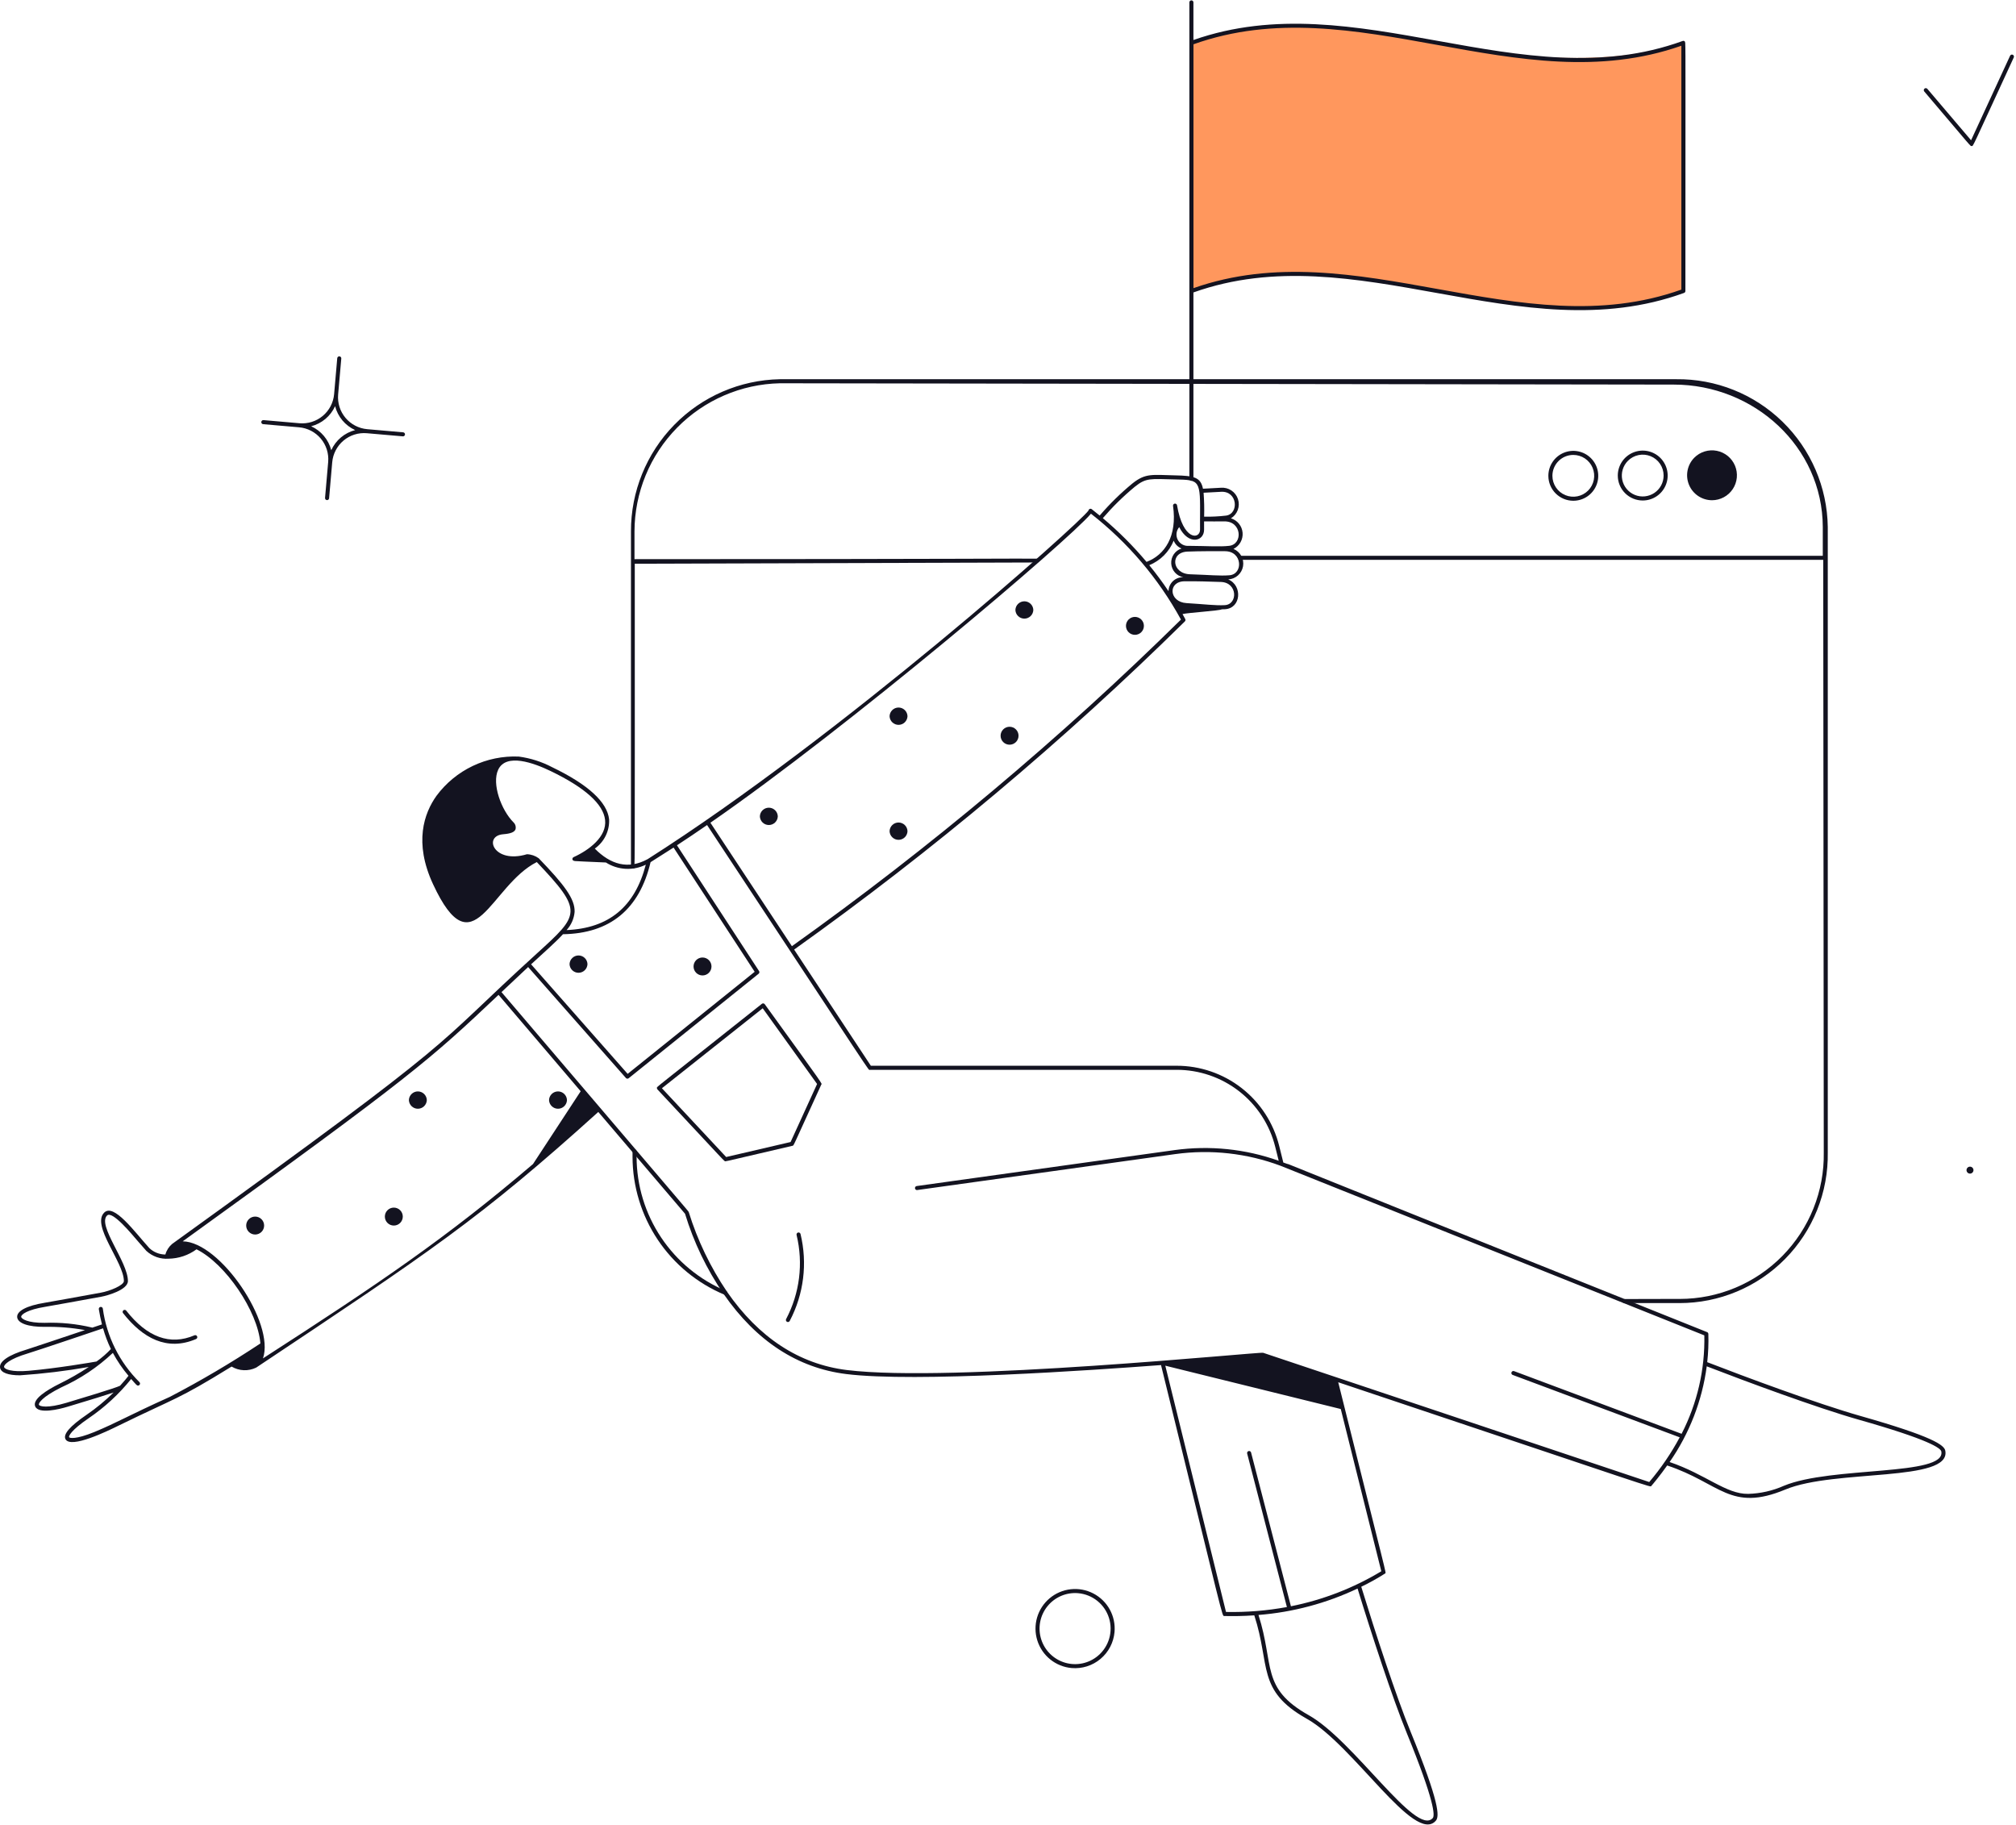 <svg width="685" height="620" viewBox="0 0 685 620" fill="none" xmlns="http://www.w3.org/2000/svg">
<path d="M572 99V14.5C572 14.5 546.5 25.499 492.5 15.499C435.5 0.999 405.5 14.5 405.5 14.5V99C455 78.5 521.5 119 572 99Z" fill="#FF975D"/>
<path d="M214.924 391.194C214.924 391.011 214.996 390.836 215.125 390.707C215.254 390.578 215.429 390.506 215.612 390.506C215.794 390.506 215.969 390.578 216.098 390.707C216.227 390.836 216.3 391.011 216.3 391.194V393.078C216.326 402.82 219.225 412.338 224.635 420.439C230.045 428.541 237.725 434.866 246.713 438.623C246.881 438.694 247.015 438.829 247.084 438.998C247.153 439.167 247.152 439.357 247.081 439.525C247.01 439.694 246.875 439.827 246.706 439.896C246.537 439.965 246.347 439.964 246.179 439.893C236.94 436.033 229.046 429.532 223.486 421.205C217.927 412.878 214.948 403.095 214.924 393.082V391.194Z" fill="#131320"/>
<path d="M264.963 128.841H569.55C583.029 128.686 596.019 133.882 605.673 143.291C615.326 152.699 620.854 165.552 621.045 179.03V391.576C621.15 398.258 619.924 404.895 617.438 411.099C614.953 417.303 611.257 422.951 606.568 427.712C601.878 432.474 596.287 436.255 590.121 438.834C583.956 441.414 577.339 442.741 570.655 442.738H551.923C551.74 442.738 551.565 442.665 551.436 442.536C551.307 442.407 551.235 442.232 551.235 442.05C551.235 441.867 551.307 441.692 551.436 441.563C551.565 441.434 551.74 441.362 551.923 441.362C572.865 441.314 570.611 441.31 570.758 441.325C577.251 441.322 583.679 440.027 589.667 437.516C595.656 435.005 601.084 431.327 605.638 426.698C610.191 422.068 613.778 416.579 616.189 410.55C618.601 404.521 619.789 398.072 619.684 391.579L619.501 190.202H421.399C420.195 190.202 421 188.845 421.377 188.845H619.351V179.037C619.241 151.767 595.985 130.667 568.741 130.667L264.989 130.221C251.819 130.507 239.282 135.928 230.053 145.328C220.823 154.727 215.632 167.361 215.587 180.534V189.983C326.833 189.983 348.643 189.701 352.774 189.818C354.004 189.855 352.884 191.102 352.503 191.106L215.686 191.531C215.686 302.747 215.792 295.037 215.276 295.037C214.91 295.037 214.39 294.733 214.39 294.352V180.545C214.36 167.018 219.643 154.02 229.101 144.349C238.56 134.679 251.438 129.11 264.963 128.841Z" fill="#131320"/>
<path d="M575.683 155.515C576.664 154.526 577.875 153.793 579.207 153.384C580.54 152.974 581.953 152.899 583.321 153.165C584.689 153.432 585.97 154.032 587.051 154.912C588.132 155.793 588.979 156.926 589.518 158.212C590.056 159.498 590.269 160.897 590.137 162.284C590.005 163.672 589.533 165.006 588.763 166.168C587.993 167.33 586.948 168.283 585.72 168.945C584.493 169.606 583.122 169.954 581.728 169.959C580.055 169.958 578.42 169.462 577.028 168.535C575.636 167.608 574.549 166.29 573.903 164.747C573.257 163.204 573.082 161.505 573.398 159.863C573.715 158.22 574.51 156.708 575.683 155.515Z" fill="#131320"/>
<path d="M558.184 170.049C559.861 170.046 561.499 169.546 562.892 168.611C564.285 167.677 565.368 166.35 566.007 164.799C566.645 163.249 566.809 161.543 566.477 159.899C566.146 158.255 565.334 156.747 564.145 155.564C562.956 154.382 561.443 153.579 559.797 153.256C558.151 152.934 556.447 153.108 554.9 153.755C553.353 154.402 552.032 155.493 551.106 156.891C550.179 158.289 549.688 159.93 549.694 161.607C549.702 163.852 550.6 166.002 552.192 167.585C553.784 169.167 555.939 170.054 558.184 170.049ZM565.265 161.548C565.27 162.716 564.987 163.867 564.441 164.899C563.895 165.932 563.102 166.813 562.134 167.466C561.166 168.119 560.051 168.523 558.889 168.642C557.727 168.761 556.554 168.591 555.474 168.148C554.393 167.706 553.438 167.003 552.694 166.103C551.95 165.203 551.44 164.133 551.208 162.988C550.976 161.844 551.03 160.659 551.366 159.541C551.701 158.422 552.307 157.403 553.13 156.575C554.118 155.576 555.38 154.893 556.757 154.613C558.134 154.332 559.563 154.467 560.862 155C562.162 155.532 563.275 156.439 564.059 157.605C564.842 158.771 565.262 160.143 565.265 161.548Z" fill="#131320"/>
<path d="M534.595 170.137C536.272 170.134 537.911 169.634 539.303 168.699C540.696 167.765 541.78 166.438 542.418 164.887C543.056 163.336 543.22 161.631 542.889 159.987C542.557 158.343 541.746 156.835 540.556 155.652C539.367 154.47 537.854 153.666 536.208 153.344C534.563 153.022 532.858 153.196 531.311 153.843C529.764 154.49 528.443 155.581 527.517 156.979C526.59 158.376 526.099 160.018 526.105 161.695C526.114 163.939 527.013 166.089 528.604 167.671C530.196 169.254 532.351 170.141 534.595 170.137ZM534.566 154.566C535.97 154.563 537.343 154.977 538.512 155.754C539.681 156.531 540.593 157.638 541.133 158.933C541.673 160.229 541.817 161.656 541.547 163.033C541.276 164.411 540.603 165.677 539.613 166.672C538.623 167.667 537.36 168.347 535.984 168.624C534.608 168.902 533.181 168.765 531.882 168.232C530.584 167.698 529.473 166.792 528.689 165.627C527.906 164.462 527.486 163.091 527.481 161.687C527.477 160.754 527.657 159.829 528.011 158.965C528.365 158.102 528.886 157.317 529.544 156.655C530.203 155.993 530.985 155.468 531.847 155.11C532.709 154.751 533.633 154.567 534.566 154.566Z" fill="#131320"/>
<path d="M668.186 397.565C668.186 397.878 668.31 398.179 668.532 398.401C668.754 398.622 669.054 398.747 669.368 398.747C669.681 398.747 669.982 398.622 670.204 398.401C670.425 398.179 670.55 397.878 670.55 397.565C670.55 397.251 670.425 396.951 670.204 396.729C669.982 396.507 669.681 396.383 669.368 396.383C669.054 396.383 668.754 396.507 668.532 396.729C668.31 396.951 668.186 397.251 668.186 397.565Z" fill="#131320"/>
<path d="M8.995 458.54C10.048 458.225 21.436 454.405 28.876 451.909C24.367 451.094 19.789 450.727 15.208 450.811C9.65 450.866 6.012 449.593 5.836 447.518C5.661 445.443 9.057 443.621 15.168 442.633C16.482 442.435 29.381 440.089 34.244 439.2C37.337 438.648 42.101 436.697 42.094 435.237C42.072 428.818 30.933 416.395 35.419 411.985C38.713 408.758 45.728 418.539 50.748 424.061C52.222 425.45 54.169 426.227 56.194 426.235C56.577 424.831 57.379 423.576 58.492 422.638C160.677 348.967 144.879 358.093 182.494 323.885C196.967 310.711 198.314 309.668 182.395 292.897C166.521 300.911 160.838 329.857 147.148 300.425C140.532 286.211 144.129 276.247 148.304 270.392C151.519 266.053 155.748 262.569 160.622 260.243C165.495 257.917 170.864 256.821 176.259 257.05C180.243 257.58 184.102 258.812 187.658 260.687C199.811 266.542 206.321 272.503 206.965 278.384C207.052 280.315 206.652 282.237 205.802 283.972C204.951 285.708 203.677 287.202 202.098 288.316C207.422 293.702 213.409 295.543 220.076 291.894C285.997 249.961 367.129 177.575 369.856 173.443C369.874 173.325 369.922 173.214 369.996 173.12C370.07 173.026 370.168 172.954 370.278 172.909C370.389 172.864 370.51 172.849 370.628 172.865C370.746 172.881 370.859 172.928 370.954 173C371.864 173.713 372.763 174.435 373.651 175.167C377.035 171.218 380.756 167.571 384.771 164.265C389.232 160.694 391.468 161.338 399.354 161.514C405.696 161.645 407.961 162.147 408.748 166.048C410.237 165.952 414.841 165.718 414.841 165.718C416.099 165.616 417.355 165.94 418.407 166.639C419.459 167.337 420.245 168.369 420.639 169.568C421.033 170.768 421.012 172.065 420.58 173.251C420.147 174.437 419.329 175.443 418.255 176.107C419.329 176.435 420.28 177.077 420.986 177.951C421.691 178.825 422.118 179.891 422.211 181.01C422.305 182.129 422.06 183.25 421.509 184.229C420.959 185.208 420.127 185.999 419.122 186.5C420.251 186.97 421.186 187.809 421.775 188.88C422.364 189.952 422.571 191.191 422.363 192.396C422.154 193.6 421.543 194.698 420.628 195.51C419.713 196.321 418.55 196.797 417.329 196.86C422.269 198.938 421.72 206.7 416.195 206.989C415.851 206.989 415.503 207.015 415.155 207.018C414.402 207.516 403.775 208.149 401.799 208.636C402.109 209.192 402.416 209.752 402.721 210.315C402.791 210.447 402.817 210.597 402.795 210.744C402.772 210.891 402.703 211.027 402.596 211.131C361.364 251.755 316.969 289.037 269.83 322.626L295.899 362.1H399.76C407.78 362.087 415.574 364.761 421.896 369.695C428.219 374.63 432.706 381.54 434.642 389.322L436.047 394.973C446.597 398.914 397.909 379.691 579.931 452.557C580.082 452.593 580.217 452.677 580.314 452.798C580.411 452.919 580.466 453.068 580.469 453.223C580.566 456.424 580.437 459.628 580.085 462.811C592.823 467.754 617.564 476.94 631.946 481.031C656.881 488.104 660.614 490.995 660.976 492.891C663.04 503.671 623.467 499.086 606.678 506.065C587.887 513.87 584.535 503.898 566.479 497.908C564.199 501.154 561.499 504.418 561.089 504.861C560.529 505.336 565.736 506.808 454.706 469.635C471.737 537.81 470.961 534.103 470.698 534.564C468.069 536.243 465.341 537.763 462.53 539.116C467.247 554.486 474.398 576.409 479.316 588.412C489.116 612.411 489.145 617.139 487.875 618.595C480.648 626.865 459.91 592.888 444.01 583.959C426.888 574.338 431.755 565.863 426.185 548.829C422.247 549.099 419.232 549.118 415.997 549.059C415.126 548.953 416.165 551.815 394.495 463.795C371.126 465.537 310.954 469.76 287.53 466.847C270.982 464.79 256.967 455.642 245.879 439.647C240.142 431.279 235.718 422.084 232.76 412.38L203.291 377.799C162.964 414.225 146.028 425.338 87.064 464.648C85.751 465.293 84.297 465.6 82.835 465.54C81.373 465.481 79.948 465.057 78.692 464.307C59.897 475.889 60.519 474.469 40.151 484.434C36.682 486.139 24.049 492.324 22.264 488.986C21.367 487.329 23.764 484.547 29.381 480.716C32.676 478.462 35.762 475.917 38.603 473.112C36.041 473.979 31.394 475.425 22.97 477.95C20.13 478.802 13.038 480.562 11.944 477.807C10.978 475.362 15.911 472.288 20.222 470.144C23.656 468.454 26.98 466.55 30.175 464.443C22.439 465.797 14.638 466.742 6.803 467.275C2.777 467.275 0.347 466.386 0.033 464.732C-0.366 462.613 2.898 460.362 8.995 458.54ZM89.355 461.522C129.243 435.801 151.861 420.446 181.107 395.496L197.3 370.766L169.394 338.014C146.109 360.014 140.444 365.236 62.081 421.756C74.853 421.942 93.487 449.6 89.355 461.522ZM180.456 327.636L213.266 364.856L256.422 330.175L228.866 287.964L221.05 292.934C217.273 308.933 207.265 317.166 191.291 317.411C188.799 320.127 185.07 323.391 180.456 327.636ZM205.849 293.04C198.731 292.707 196.305 292.648 195.379 292.553C194.149 292.432 194.402 291.455 194.907 291.217C200.125 288.842 206.251 284.29 205.596 278.567C204.992 273.188 198.757 267.589 187.061 261.957C181.32 259.19 171.944 255.783 169.265 261.543C167.048 266.323 170.308 275.23 174.491 279.416C174.811 279.72 175.041 280.106 175.155 280.532C175.27 280.958 175.264 281.408 175.139 281.831C174.718 282.757 173.485 283.24 171.004 283.441C164.073 283.99 167.736 293.636 179.054 290.233C180.496 290.279 181.89 290.758 183.054 291.609C191.668 300.545 195.405 305.368 195.24 309.844C195.039 312.141 194.08 314.306 192.514 315.999C206.866 315.402 215.692 308.12 219.432 293.786C217.293 294.838 214.92 295.32 212.54 295.186C210.161 295.052 207.856 294.306 205.849 293.022V293.04ZM399.336 162.893C390.89 162.707 389.456 162.278 385.639 165.341C381.699 168.59 378.046 172.172 374.723 176.049C380.094 180.564 385.064 185.536 389.576 190.91C395.797 188.549 400.046 182.164 398.575 171.851C398.558 171.677 398.609 171.502 398.717 171.364C398.825 171.226 398.982 171.134 399.155 171.107C399.329 171.08 399.506 171.121 399.65 171.221C399.795 171.32 399.896 171.471 399.932 171.643C401.945 183.719 407.745 183.353 407.753 179.961C407.753 175.807 407.727 176.137 407.753 176.023C407.855 163.069 407.8 163.065 399.336 162.893ZM397.045 200.859C397.055 200.214 397.194 199.577 397.455 198.987C397.717 198.396 398.094 197.865 398.566 197.424C399.037 196.983 399.593 196.641 400.199 196.42C400.806 196.198 401.45 196.102 402.095 196.135C400.987 195.933 399.978 195.367 399.229 194.526C398.48 193.684 398.034 192.617 397.961 191.493C397.889 190.369 398.194 189.254 398.828 188.323C399.462 187.392 400.389 186.7 401.462 186.357C400.858 186.119 400.31 185.759 399.853 185.3C399.395 184.84 399.037 184.29 398.802 183.686C398.047 185.561 396.923 187.266 395.496 188.698C394.07 190.131 392.37 191.263 390.498 192.026C392.823 194.873 395.006 197.817 397.045 200.859ZM414.925 167.094C414.925 167.094 410.398 167.325 408.96 167.412C409.16 170.119 409.221 172.834 409.143 175.547C411.634 175.593 414.126 175.471 416.601 175.181C421.043 174.556 420.528 166.783 414.921 167.094H414.925ZM415.935 177.15C413.586 177.205 411.544 177.125 409.125 177.15V179.972C409.125 183.968 403.844 185.355 400.675 179.097C400.173 179.681 399.857 180.402 399.768 181.166C399.679 181.931 399.82 182.705 400.175 183.389C400.529 184.073 401.079 184.635 401.755 185.004C402.431 185.372 403.202 185.53 403.969 185.457C410.735 185.508 414.266 185.823 417.622 185.457C422.405 184.937 421.991 177 415.931 177.15H415.935ZM416.257 187.279C411.551 187.279 408.225 187.232 403.493 187.407C397.459 187.634 398.15 194.909 404.327 195.114C411.189 195.341 414.479 195.718 417.757 195.451C422.456 195.07 422.2 187.298 416.253 187.279H416.257ZM414.848 197.727C410.354 197.584 407.035 197.453 402.505 197.496C396.73 197.544 397.173 204.541 403.153 204.91C409.568 205.306 412.916 205.774 416.129 205.609C420.663 205.379 420.542 197.906 414.848 197.727ZM401.268 210.506C393.631 196.557 383.224 184.316 370.686 174.534C362.917 183.752 288.441 246.99 241.385 279.529L269.076 321.477C316.003 288.039 360.206 250.934 401.268 210.509V210.506ZM594.005 507.558C598.193 507.442 602.318 506.507 606.147 504.806C622.249 498.102 661.258 501.604 659.626 493.151C659.41 492.031 655.48 489.125 631.569 482.355C617.264 478.297 592.779 469.204 579.92 464.223C578.358 475.911 574.032 487.058 567.303 496.741C579.609 500.916 586.452 507.679 594.005 507.558ZM444.683 582.755C460.053 591.38 481.153 624.198 486.84 617.688C487.571 616.828 487.44 611.946 478.039 588.932C473.128 576.94 465.999 555.119 461.275 539.72C450.692 544.736 439.283 547.779 427.608 548.7C433.087 565.812 428.278 573.548 444.683 582.755ZM437.266 546.007L423.759 493.839C423.717 493.663 423.745 493.478 423.838 493.324C423.931 493.169 424.081 493.057 424.256 493.012C424.43 492.967 424.616 492.993 424.772 493.083C424.928 493.173 425.043 493.321 425.091 493.495L438.631 545.747C449.479 543.589 459.871 539.565 469.344 533.854L455.57 478.729L395.947 464.004L416.572 547.676C423.508 547.821 430.442 547.262 437.266 546.007ZM247.01 438.86C257.867 454.518 271.557 463.473 287.698 465.478C323.195 469.892 428.15 459.213 429.193 459.623L560.379 503.536C564.361 498.855 567.833 493.763 570.735 488.346L513.967 467.14C513.799 467.073 513.664 466.944 513.591 466.779C513.518 466.614 513.513 466.427 513.576 466.259C513.639 466.09 513.766 465.953 513.93 465.876C514.093 465.8 514.28 465.791 514.45 465.852L571.375 487.149C576.689 476.816 579.344 465.322 579.1 453.706L435.132 396.092C423.704 391.813 411.391 390.447 399.303 392.118L311.569 404.341C311.396 404.339 311.23 404.271 311.104 404.152C310.978 404.033 310.902 403.871 310.891 403.699C310.879 403.526 310.933 403.355 311.042 403.221C311.15 403.086 311.306 402.997 311.477 402.972L399.113 390.753C411.024 389.109 423.156 390.355 434.484 394.387L433.302 389.655C431.442 382.171 427.127 375.526 421.047 370.781C414.967 366.036 407.473 363.465 399.76 363.48H295.537C294.948 363.48 298.86 369.086 240.251 280.316C236.712 282.757 233.276 285.073 230.023 287.196L257.915 329.93C258.008 330.073 258.045 330.246 258.018 330.414C257.991 330.583 257.902 330.735 257.768 330.841L213.617 366.338C213.48 366.449 213.304 366.503 213.127 366.488C212.951 366.473 212.787 366.39 212.67 366.257L179.45 328.565L170.396 337.077C232.537 410.002 233.858 411.403 234.011 411.784C236.992 421.398 241.371 430.521 247.01 438.86ZM30.157 481.836C24.082 485.978 23.277 487.951 23.475 488.317C23.628 488.598 25.637 489.173 32.107 486.52C40.048 483.226 43.14 481.166 57.752 474.579C68.303 469.078 78.557 463.026 88.473 456.451C87.591 445.494 76.639 429.345 66.773 424.464C64.013 426.495 60.685 427.611 57.258 427.655C55.889 427.749 54.514 427.562 53.219 427.106C51.924 426.649 50.736 425.933 49.727 425.002C48.769 423.944 47.751 422.769 46.723 421.576C44.956 419.531 38.153 411.217 36.382 412.973C32.982 416.311 43.448 428.668 43.466 435.233C43.466 438.293 36.268 440.239 34.486 440.558C29.619 441.447 16.698 443.796 15.38 443.998C9.298 444.978 7.136 446.61 7.201 447.408C7.26 448.092 9.328 449.512 15.194 449.446C20.609 449.248 26.026 449.788 31.295 451.053L31.354 451.079L34.647 449.981C34.237 448.371 33.879 446.658 33.578 444.821C33.551 444.642 33.595 444.459 33.701 444.312C33.808 444.165 33.968 444.067 34.147 444.037C34.326 444.008 34.509 444.05 34.657 444.155C34.804 444.26 34.905 444.419 34.936 444.598C36.225 454.078 40.604 462.868 47.396 469.606C47.487 469.705 47.547 469.828 47.569 469.96C47.592 470.092 47.575 470.228 47.522 470.351C47.468 470.473 47.38 470.578 47.268 470.652C47.156 470.726 47.025 470.765 46.891 470.766C46.525 470.766 46.416 470.653 44.568 468.527C40.446 473.649 35.59 478.134 30.157 481.836ZM13.225 477.284C13.463 477.88 16.152 478.542 22.575 476.614C26.772 475.351 39.408 471.56 40.798 470.817C42.218 469.273 43.192 468.047 43.66 467.44C41.624 465.038 39.844 462.431 38.35 459.66C33.203 464.51 27.283 468.468 20.833 471.37C14.044 474.744 13.042 476.819 13.225 477.284ZM1.387 464.454C1.533 465.218 3.915 466.243 9.69 465.742C19.384 464.904 31.226 462.862 32.795 462.587C34.561 461.343 36.198 459.925 37.681 458.353C36.591 456.088 35.701 453.732 35.02 451.313C34.654 451.441 12.661 458.884 9.404 459.857C3.268 461.691 1.233 463.649 1.387 464.454Z" fill="#131320"/>
<path d="M41.787 446.118C41.687 445.973 41.646 445.797 41.672 445.624C41.699 445.45 41.79 445.294 41.928 445.185C42.065 445.077 42.239 445.025 42.414 445.041C42.588 445.056 42.75 445.138 42.867 445.269C50.006 454.38 57.815 457.213 66.078 453.685C66.161 453.65 66.251 453.631 66.341 453.63C66.431 453.629 66.521 453.645 66.605 453.679C66.689 453.713 66.766 453.763 66.83 453.826C66.895 453.889 66.947 453.964 66.982 454.047C67.018 454.131 67.037 454.22 67.038 454.31C67.039 454.401 67.022 454.49 66.988 454.574C66.954 454.658 66.905 454.735 66.841 454.799C66.778 454.864 66.703 454.916 66.62 454.951C56.721 459.174 48.469 454.651 41.787 446.118Z" fill="#131320"/>
<path d="M89.747 416.394C89.747 417.202 89.426 417.978 88.854 418.549C88.283 419.121 87.507 419.442 86.699 419.442C85.89 419.442 85.115 419.121 84.543 418.549C83.972 417.978 83.65 417.202 83.65 416.394C83.65 415.586 83.972 414.81 84.543 414.239C85.115 413.667 85.89 413.346 86.699 413.346C87.507 413.346 88.283 413.667 88.854 414.239C89.426 414.81 89.747 415.586 89.747 416.394Z" fill="#131320"/>
<path d="M136.862 413.346C136.862 414.155 136.541 414.93 135.969 415.502C135.397 416.073 134.622 416.394 133.814 416.394C133.005 416.394 132.23 416.073 131.658 415.502C131.086 414.93 130.765 414.155 130.765 413.346C130.765 412.538 131.086 411.762 131.658 411.191C132.23 410.619 133.005 410.298 133.814 410.298C134.622 410.298 135.397 410.619 135.969 411.191C136.541 411.762 136.862 412.538 136.862 413.346Z" fill="#131320"/>
<path d="M145.026 373.763C144.999 374.553 144.666 375.301 144.097 375.85C143.529 376.399 142.77 376.706 141.979 376.706C141.189 376.706 140.43 376.399 139.862 375.85C139.293 375.301 138.96 374.553 138.933 373.763C138.96 372.973 139.293 372.225 139.862 371.676C140.43 371.127 141.189 370.82 141.979 370.82C142.77 370.82 143.529 371.127 144.097 371.676C144.666 372.225 144.999 372.973 145.026 373.763Z" fill="#131320"/>
<path d="M192.646 373.763C192.619 374.553 192.286 375.301 191.717 375.85C191.149 376.399 190.39 376.706 189.6 376.706C188.809 376.706 188.05 376.399 187.482 375.85C186.913 375.301 186.58 374.553 186.553 373.763C186.58 372.973 186.913 372.225 187.482 371.676C188.05 371.127 188.809 370.82 189.6 370.82C190.39 370.82 191.149 371.127 191.717 371.676C192.286 372.225 192.619 372.973 192.646 373.763Z" fill="#131320"/>
<path d="M199.614 327.569C199.586 328.358 199.253 329.107 198.685 329.656C198.117 330.205 197.357 330.511 196.567 330.511C195.777 330.511 195.018 330.205 194.45 329.656C193.881 329.107 193.548 328.358 193.521 327.569C193.548 326.779 193.881 326.031 194.45 325.482C195.018 324.933 195.777 324.626 196.567 324.626C197.357 324.626 198.117 324.933 198.685 325.482C199.253 326.031 199.586 326.779 199.614 327.569Z" fill="#131320"/>
<path d="M241.751 328.369C241.751 329.177 241.43 329.952 240.859 330.524C240.287 331.096 239.512 331.417 238.703 331.417C237.895 331.417 237.119 331.096 236.548 330.524C235.976 329.952 235.655 329.177 235.655 328.369C235.655 327.56 235.976 326.785 236.548 326.213C237.119 325.641 237.895 325.32 238.703 325.32C239.512 325.32 240.287 325.641 240.859 326.213C241.43 326.785 241.751 327.56 241.751 328.369Z" fill="#131320"/>
<path d="M264.283 277.365C264.255 278.154 263.922 278.902 263.354 279.451C262.786 280 262.026 280.307 261.236 280.307C260.446 280.307 259.687 280 259.118 279.451C258.55 278.902 258.217 278.154 258.19 277.365C258.217 276.575 258.55 275.827 259.118 275.278C259.687 274.729 260.446 274.422 261.236 274.422C262.026 274.422 262.786 274.729 263.354 275.278C263.922 275.827 264.255 276.575 264.283 277.365Z" fill="#131320"/>
<path d="M308.352 282.399C308.325 283.188 307.992 283.937 307.423 284.486C306.855 285.035 306.096 285.341 305.306 285.341C304.515 285.341 303.756 285.035 303.188 284.486C302.619 283.937 302.287 283.188 302.259 282.399C302.287 281.609 302.619 280.861 303.188 280.312C303.756 279.763 304.515 279.456 305.306 279.456C306.096 279.456 306.855 279.763 307.423 280.312C307.992 280.861 308.325 281.609 308.352 282.399Z" fill="#131320"/>
<path d="M308.352 243.333C308.325 244.123 307.992 244.871 307.423 245.42C306.855 245.969 306.096 246.276 305.306 246.276C304.515 246.276 303.756 245.969 303.188 245.42C302.619 244.871 302.287 244.123 302.259 243.333C302.287 242.544 302.619 241.795 303.188 241.246C303.756 240.697 304.515 240.391 305.306 240.391C306.096 240.391 306.855 240.697 307.423 241.246C307.992 241.795 308.325 242.544 308.352 243.333Z" fill="#131320"/>
<path d="M346.082 249.972C346.082 250.781 345.76 251.556 345.189 252.128C344.617 252.699 343.842 253.02 343.033 253.02C342.225 253.02 341.449 252.699 340.878 252.128C340.306 251.556 339.985 250.781 339.985 249.972C339.985 249.164 340.306 248.388 340.878 247.817C341.449 247.245 342.225 246.924 343.033 246.924C343.842 246.924 344.617 247.245 345.189 247.817C345.76 248.388 346.082 249.164 346.082 249.972Z" fill="#131320"/>
<path d="M345.013 207.241C345.04 206.452 345.373 205.704 345.941 205.155C346.51 204.606 347.269 204.299 348.059 204.299C348.849 204.299 349.608 204.606 350.177 205.155C350.745 205.704 351.078 206.452 351.105 207.241C351.078 208.031 350.745 208.779 350.177 209.328C349.608 209.877 348.849 210.184 348.059 210.184C347.269 210.184 346.51 209.877 345.941 209.328C345.373 208.779 345.04 208.031 345.013 207.241Z" fill="#131320"/>
<path d="M388.677 212.644C388.677 213.452 388.356 214.228 387.784 214.799C387.213 215.371 386.437 215.692 385.629 215.692C384.821 215.692 384.045 215.371 383.474 214.799C382.902 214.228 382.581 213.452 382.581 212.644C382.581 211.836 382.902 211.06 383.474 210.489C384.045 209.917 384.821 209.596 385.629 209.596C386.437 209.596 387.213 209.917 387.784 210.489C388.356 211.06 388.677 211.836 388.677 212.644Z" fill="#131320"/>
<path d="M270.668 419.615C270.62 419.438 270.643 419.25 270.734 419.09C270.824 418.931 270.975 418.814 271.151 418.766C271.328 418.717 271.517 418.741 271.676 418.832C271.835 418.922 271.952 419.072 272 419.249C274.419 429.211 273.117 439.713 268.341 448.784C268.262 448.948 268.121 449.075 267.948 449.135C267.776 449.196 267.587 449.185 267.422 449.106C267.258 449.027 267.131 448.886 267.071 448.713C267.011 448.541 267.021 448.352 267.1 448.187C271.728 439.415 272.997 429.256 270.668 419.615Z" fill="#131320"/>
<path d="M223.206 369.627C223.243 369.162 221.069 371.091 258.867 341.061C258.94 341.003 259.024 340.959 259.114 340.934C259.204 340.909 259.298 340.903 259.391 340.916C259.483 340.928 259.572 340.96 259.652 341.008C259.732 341.056 259.801 341.121 259.855 341.197C280.772 370.106 279.29 367.998 279.049 368.525C269.033 390.368 269.78 389.175 269.267 389.292C250.604 393.614 246.897 394.558 246.509 394.558C246.045 394.558 247.534 395.949 223.393 370.15C223.327 370.081 223.276 369.999 223.244 369.908C223.211 369.818 223.199 369.722 223.206 369.627ZM246.74 393.109L268.627 388.015L277.633 368.298L259.156 342.573L224.908 369.74L246.74 393.109Z" fill="#131320"/>
<path d="M682.992 18.943L669.734 47.655L654.88 30.189C654.762 30.049 654.593 29.963 654.411 29.948C654.229 29.933 654.048 29.991 653.909 30.11C653.77 30.228 653.683 30.397 653.668 30.579C653.654 30.762 653.712 30.942 653.83 31.081C670.715 50.989 669.441 49.609 669.906 49.609C670.55 49.609 669.489 51.49 684.243 19.521C684.32 19.355 684.328 19.166 684.265 18.994C684.233 18.909 684.186 18.831 684.124 18.765C684.063 18.698 683.989 18.645 683.907 18.607C683.741 18.53 683.551 18.522 683.38 18.585C683.208 18.648 683.069 18.777 682.992 18.943Z" fill="#131320"/>
<path d="M364.122 566.733C361.472 566.501 358.95 565.488 356.875 563.823C354.801 562.157 353.267 559.914 352.467 557.377C351.667 554.839 351.638 552.122 352.382 549.568C353.127 547.014 354.612 544.738 356.65 543.028C358.688 541.318 361.187 540.251 363.832 539.961C366.476 539.671 369.148 540.172 371.507 541.401C373.867 542.629 375.81 544.529 377.09 546.862C378.37 549.194 378.929 551.853 378.697 554.504C378.38 558.056 376.668 561.337 373.936 563.63C371.204 565.922 367.675 567.038 364.122 566.733ZM366.351 541.301C364.372 541.127 362.381 541.444 360.555 542.224C358.728 543.003 357.122 544.221 355.878 545.77C354.635 547.319 353.792 549.15 353.426 551.102C353.06 553.054 353.18 555.067 353.777 556.961C354.374 558.855 355.43 560.573 356.849 561.962C358.269 563.351 360.009 564.368 361.916 564.924C363.823 565.48 365.837 565.557 367.781 565.148C369.724 564.739 371.537 563.857 373.058 562.58C374.886 561.045 376.218 559.002 376.885 556.71C377.553 554.418 377.526 551.979 376.808 549.703C376.09 547.426 374.714 545.413 372.852 543.918C370.991 542.423 368.729 541.514 366.351 541.304V541.301Z" fill="#131320"/>
<path d="M89.535 142.736L101.758 143.801C104.628 144.049 107.479 143.148 109.686 141.295C111.892 139.443 113.273 136.791 113.526 133.921L114.591 121.698C114.607 121.516 114.694 121.348 114.834 121.23C114.973 121.113 115.154 121.055 115.336 121.071C115.518 121.086 115.686 121.174 115.804 121.313C115.922 121.453 115.979 121.634 115.964 121.816L114.891 134.053C114.645 136.922 115.547 139.773 117.399 141.978C119.251 144.184 121.903 145.565 124.772 145.818L136.994 146.886C137.169 146.904 137.33 146.988 137.445 147.12C137.559 147.253 137.619 147.425 137.612 147.6C137.604 147.775 137.53 147.941 137.404 148.063C137.279 148.186 137.111 148.255 136.936 148.258L124.651 147.19C123.229 147.065 121.797 147.222 120.436 147.651C119.075 148.08 117.812 148.774 116.719 149.691C115.626 150.609 114.725 151.733 114.067 152.999C113.408 154.265 113.006 155.649 112.882 157.07L111.818 169.293C111.802 169.475 111.714 169.643 111.574 169.76C111.434 169.877 111.253 169.934 111.071 169.918C110.889 169.902 110.721 169.815 110.604 169.675C110.486 169.535 110.429 169.354 110.445 169.172L111.51 156.949C111.758 154.079 110.857 151.228 109.004 149.022C107.152 146.815 104.5 145.434 101.63 145.181L89.407 144.116C89.317 144.108 89.229 144.081 89.148 144.039C89.068 143.996 88.996 143.939 88.938 143.869C88.88 143.799 88.837 143.718 88.81 143.631C88.783 143.544 88.773 143.453 88.782 143.362C88.79 143.272 88.816 143.183 88.859 143.103C88.901 143.023 88.959 142.951 89.029 142.893C89.099 142.835 89.18 142.791 89.267 142.764C89.353 142.737 89.445 142.728 89.535 142.736ZM112.553 152.961C113.31 151.287 114.432 149.805 115.837 148.623C117.243 147.44 118.895 146.588 120.673 146.129C119.004 145.368 117.525 144.244 116.346 142.838C115.167 141.433 114.318 139.781 113.86 138.005C113.1 139.677 111.975 141.158 110.568 142.339C109.161 143.52 107.507 144.371 105.728 144.83C107.401 145.589 108.882 146.714 110.063 148.121C111.244 149.528 112.095 151.182 112.553 152.961Z" fill="#131320"/>
<path d="M404.128 0.807C404.128 0.625 404.2 0.45 404.329 0.321C404.458 0.192 404.633 0.119 404.816 0.119C404.998 0.119 405.173 0.192 405.302 0.321C405.431 0.45 405.504 0.625 405.504 0.807V13.593C460.896 -5.857 516.826 33.859 571.747 13.919C572.182 13.765 572.57 13.966 572.607 14.585C572.764 17.062 572.669 30.163 572.669 98.876C572.669 99.017 572.625 99.155 572.544 99.271C572.463 99.387 572.348 99.475 572.215 99.523C516.705 119.683 460.559 79.697 405.504 99.362V162.67C405.504 162.852 405.431 163.027 405.302 163.156C405.173 163.285 404.998 163.358 404.816 163.358C404.633 163.358 404.458 163.285 404.329 163.156C404.2 163.027 404.128 162.852 404.128 162.67C404.128 151.977 404.124 101.865 404.128 0.807ZM571.293 98.392V15.543C515.809 35.019 460.501 -4.583 405.522 15.05V97.898C460.772 78.5 516.493 117.967 571.293 98.392Z" fill="#131320"/>
</svg>
